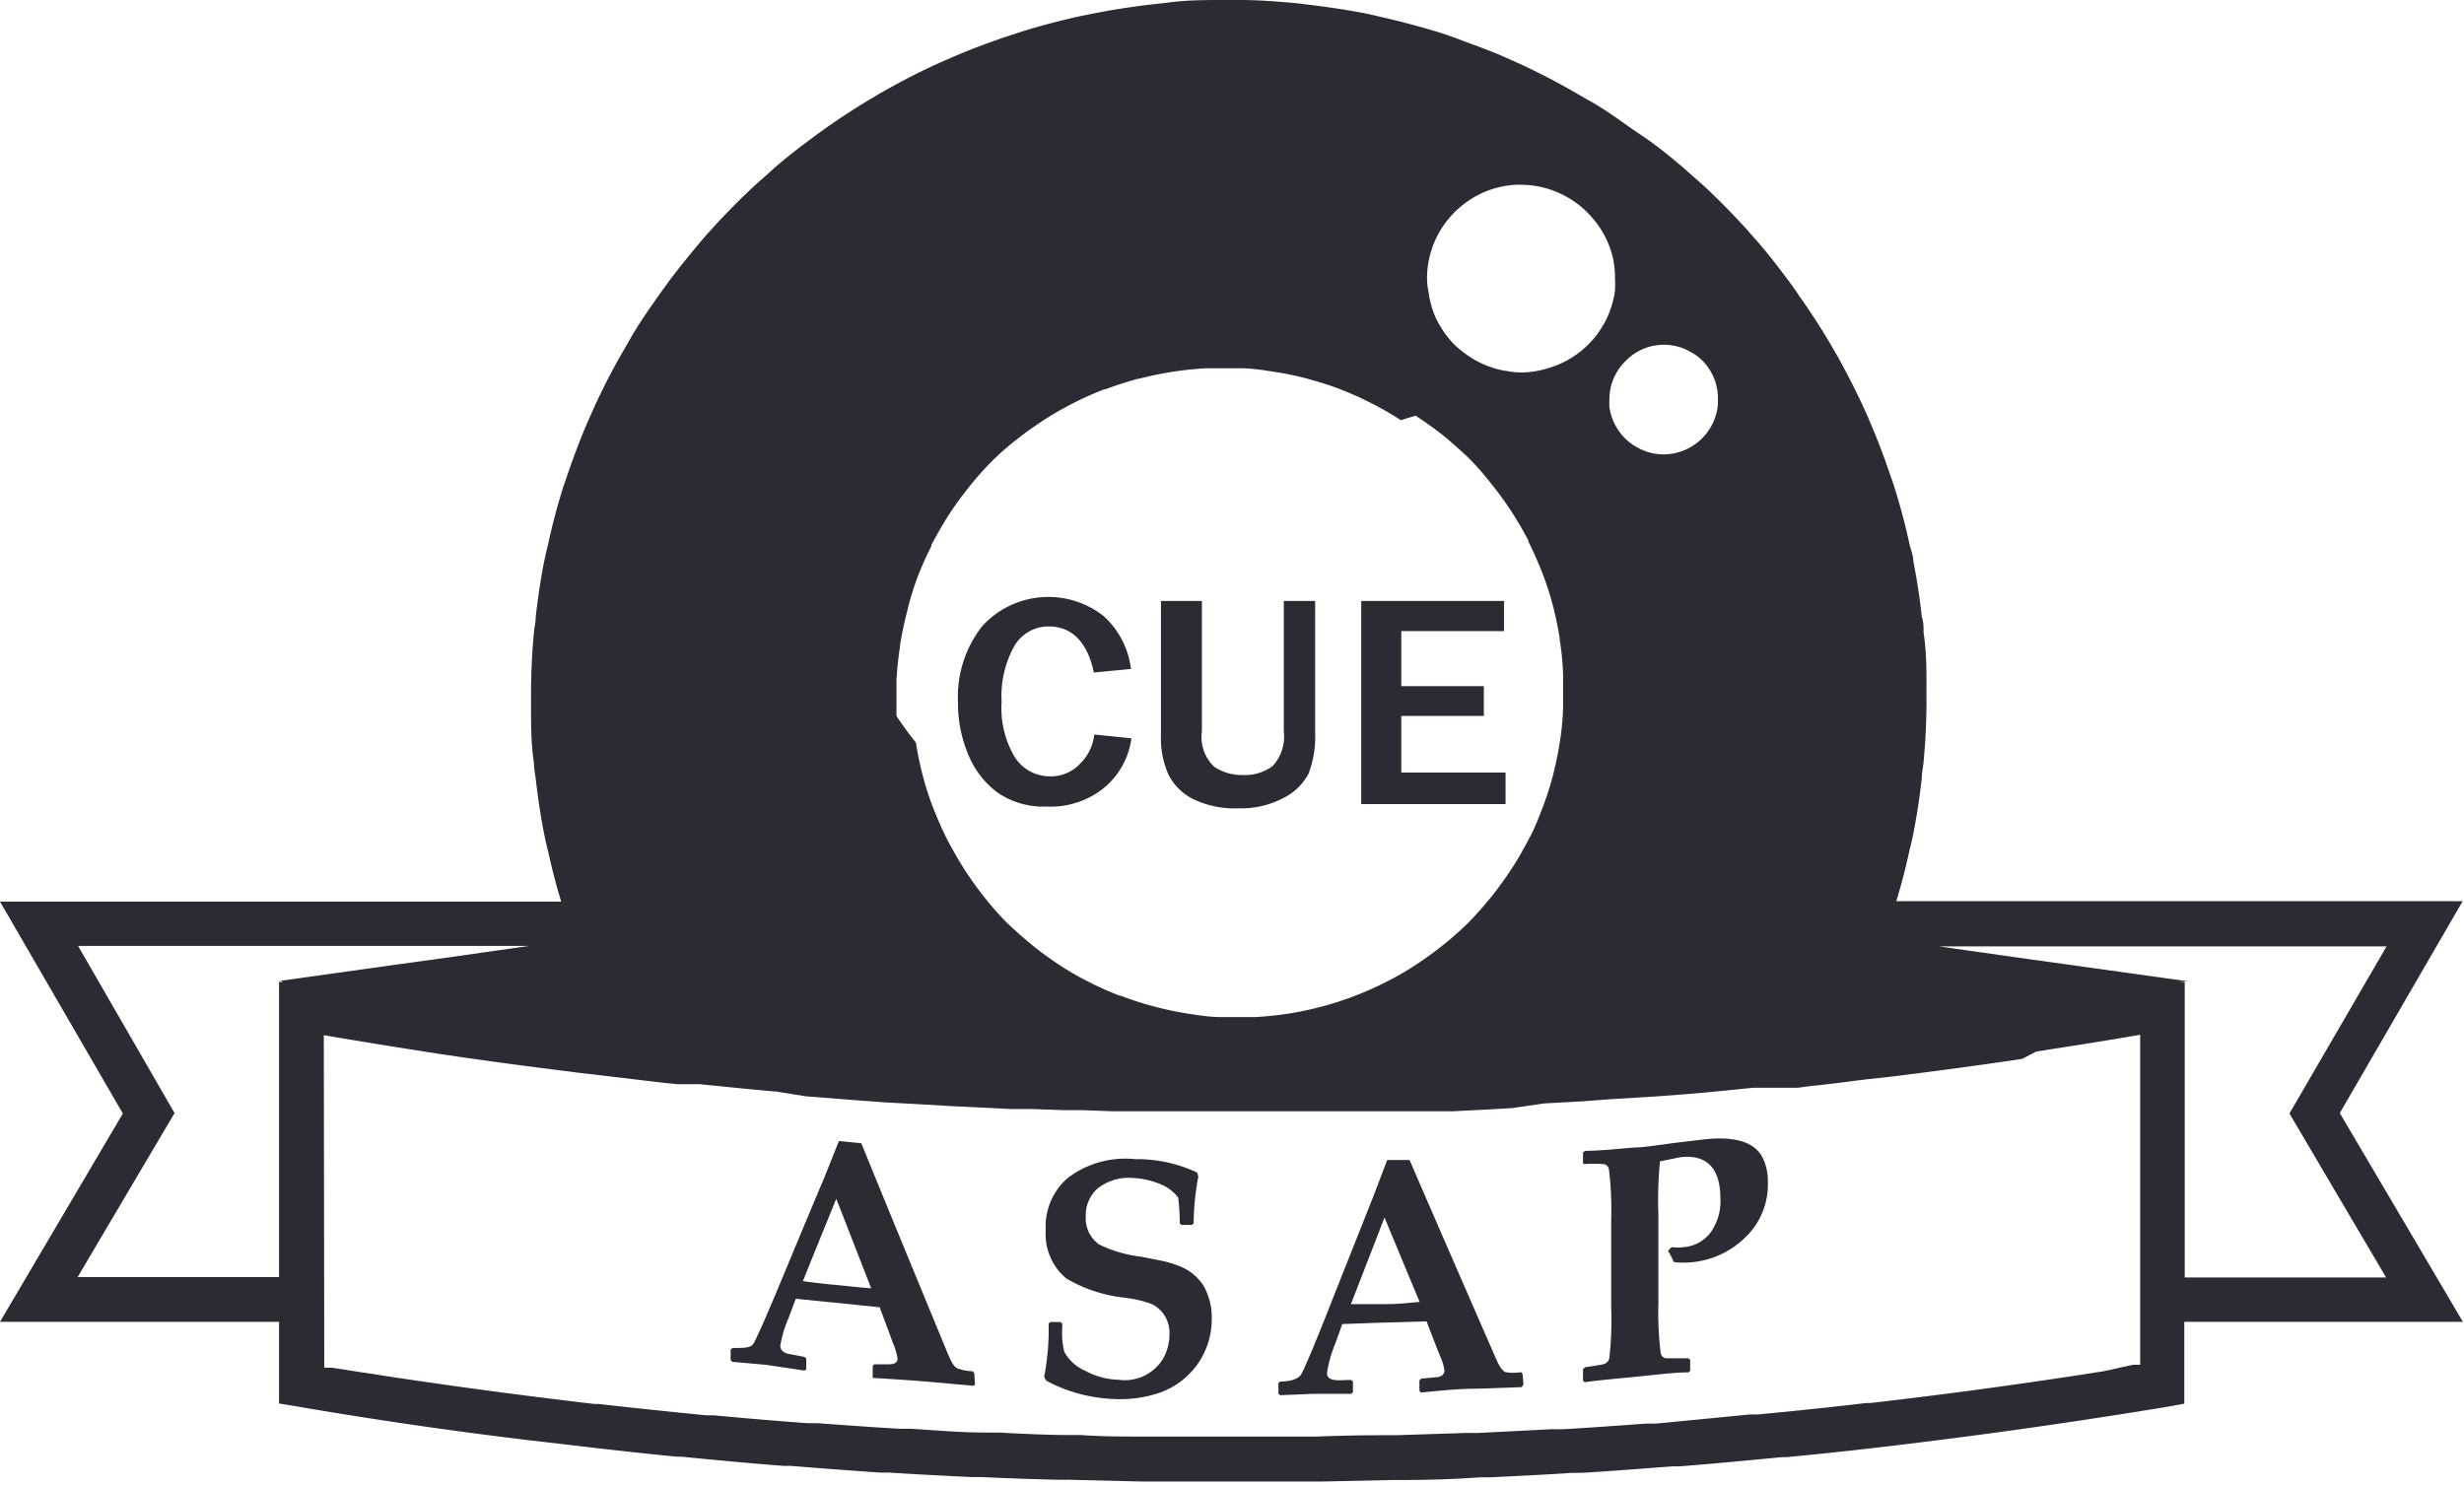 <svg xmlns="http://www.w3.org/2000/svg" viewBox="0 0 110.11 66.36">
    <defs>
        <style>
            .cls-1 {
                fill: #2b2c33;
            }
        </style>
    </defs>
    <g id="Layer_2" data-name="Layer 2">
        <g id="Layer_2-2" data-name="Layer 2">
            <path class="cls-1"
                d="M43.57,61.88l-.07.06-2-.18c-.89-.07-1.73-.13-2.5-.17L39,61.51v-.46l.07-.07.64,0c.26,0,.4-.08.4-.25a2.89,2.89,0,0,0-.21-.71c-.23-.63-.35-.95-.59-1.59l-2.06-.21-1.69-.17-.32.86a5.45,5.45,0,0,0-.37,1.23c0,.19.12.31.35.37l.74.14.07.08v.47l-.07.06L34.21,61l-1.48-.13-.08-.08v-.47l.09-.07c.5,0,.8,0,.92-.18s.54-1.12,1.28-2.9,1.14-2.74,1.91-4.57L37.49,51l1,.1c1.55,3.8,2.33,5.68,3.88,9.44.15.36.28.56.41.62a2.16,2.16,0,0,0,.69.13l.07.09Zm-4.64-4.3c-.62-1.59-.93-2.39-1.56-4-.6,1.48-.9,2.21-1.49,3.68.4.06.91.12,1.55.18S38.55,57.56,38.93,57.58Z" />
            <path class="cls-1"
                d="M54.15,58.93a3.49,3.49,0,0,1-.69,2.12,3.54,3.54,0,0,1-1.58,1.18,5.51,5.51,0,0,1-2.13.3,6.94,6.94,0,0,1-3-.82l-.09-.17a10.93,10.93,0,0,0,.2-2.38l.08-.07.46,0,.07.08v.17a3.47,3.47,0,0,0,.09,1.08,1.94,1.94,0,0,0,.94.85,3.28,3.28,0,0,0,1.48.4,2,2,0,0,0,2-.95,2.19,2.19,0,0,0,.28-1.07,1.43,1.43,0,0,0-.78-1.36A5.24,5.24,0,0,0,50.23,58a6.53,6.53,0,0,1-2.57-.85,2.58,2.58,0,0,1-.93-2.17,2.86,2.86,0,0,1,1-2.34,4.25,4.25,0,0,1,3-.83,6.32,6.32,0,0,1,2.77.6l.05.18a11.85,11.85,0,0,0-.21,2.09l-.08.07h-.46l-.08-.07a9.17,9.17,0,0,0-.07-1.15,1.83,1.83,0,0,0-.79-.6,3.61,3.61,0,0,0-1.25-.28,2.24,2.24,0,0,0-1.56.47,1.59,1.59,0,0,0-.53,1.25,1.42,1.42,0,0,0,.61,1.26,5.83,5.83,0,0,0,1.86.54l.86.17a4.42,4.42,0,0,1,.8.23,2.26,2.26,0,0,1,1.11.86A2.83,2.83,0,0,1,54.15,58.93Z" />
            <path class="cls-1"
                d="M68.08,61.88,68,62l-2,.07c-.9,0-1.73.1-2.5.17l-.07-.08v-.46l.08-.08.63-.06c.27,0,.41-.13.41-.31a2.45,2.45,0,0,0-.21-.67c-.24-.61-.36-.91-.59-1.52l-2.07.06-1.7.06c-.12.36-.19.54-.32.9a5.74,5.74,0,0,0-.36,1.28c0,.19.11.29.34.32s.38,0,.75,0l.07.08v.46l-.07.08H58.69l-1.48.06-.08-.06v-.48l.08-.07c.51,0,.82-.14.93-.31s.55-1.19,1.29-3.07,1.15-2.89,1.91-4.82c.15-.38.36-.94.65-1.7l1,0c1.55,3.58,2.33,5.37,3.88,8.92.15.34.29.52.41.56a2,2,0,0,0,.69,0l.07.08Zm-4.64-3.69c-.63-1.5-.94-2.26-1.57-3.77l-1.5,3.87c.4,0,.92,0,1.56,0S63.05,58.22,63.44,58.19Z" />
            <path class="cls-1"
                d="M79,52.83a3.25,3.25,0,0,1-1,2.47,3.92,3.92,0,0,1-2.32,1.11,3.7,3.7,0,0,1-.88,0,3.51,3.51,0,0,0-.26-.5l.16-.17a1.83,1.83,0,0,0,.56,0,1.66,1.66,0,0,0,1.18-.65,2.39,2.39,0,0,0,.44-1.52c0-1.36-.61-2-1.83-1.84l-.87.18a17.61,17.61,0,0,0-.07,2.4V58.2a14.91,14.91,0,0,0,.1,2.26.28.28,0,0,0,.24.25l1,0,.08.07v.48l-.07.08c-.66,0-1.46.11-2.39.2s-1.8.17-2.25.24l-.08-.06V61.2l.09-.09c.49-.07.77-.12.84-.14a.35.35,0,0,0,.25-.29A15.43,15.43,0,0,0,72,58.4V54.53a14.75,14.75,0,0,0-.1-2.25.28.28,0,0,0-.25-.25,5.89,5.89,0,0,0-.85,0L70.74,52v-.48l.09-.08c.47,0,1.21-.06,2.19-.15.41,0,1-.1,1.77-.2l1.33-.16c1.33-.15,2.19.08,2.59.71A2.26,2.26,0,0,1,79,52.83Z" />
            <path class="cls-1"
                d="M48.27,34.13a1.77,1.77,0,0,1-1.33.57,1.86,1.86,0,0,1-1.58-.84,4.27,4.27,0,0,1-.6-2.49,4.58,4.58,0,0,1,.56-2.48A1.76,1.76,0,0,1,46.88,28c1,0,1.72.69,2,2.06l1.66-.16a3.8,3.8,0,0,0-1.24-2.38,4,4,0,0,0-5.41.47,5.1,5.1,0,0,0-1.08,3.37,5.93,5.93,0,0,0,.46,2.37,4,4,0,0,0,1.3,1.69,3.62,3.62,0,0,0,2.21.63,3.78,3.78,0,0,0,2.61-.88A3.47,3.47,0,0,0,50.56,33l-1.66-.17A2.14,2.14,0,0,1,48.27,34.13Z" />
            <path class="cls-1"
                d="M57.37,26.86v5.83a1.94,1.94,0,0,1-.5,1.55,2.08,2.08,0,0,1-1.34.4,2.18,2.18,0,0,1-1.27-.37,1.82,1.82,0,0,1-.55-1.58V26.86H51.88v6a4,4,0,0,0,.34,1.77,2.46,2.46,0,0,0,1.13,1.1,4.3,4.3,0,0,0,2,.4,4.09,4.09,0,0,0,2-.46,2.56,2.56,0,0,0,1.13-1.1,4.66,4.66,0,0,0,.29-1.83V26.86Z" />
            <path class="cls-1" 
                d="M62.62,34.53V32h3.69V30.67H62.62V28.21h4.59V26.86H60.83v9.08h6.45V34.53Z" />
            <path class="cls-1"
                d="M0,59.08H12.47v3.65l.84.14q5.83,1,11.69,1.66h0c1.76.21,3.51.41,5.26.58l.2,0c1.52.15,3,.29,4.56.41l.32,0c1.35.11,2.69.21,4,.3l.4,0c1.23.08,2.45.14,3.68.2l.45,0q1.71.08,3.42.12l.49,0,3.26.08h.51c1.06,0,2.12,0,3.18,0h.52c1.06,0,2.12,0,3.18,0H59l3.26-.07.49,0q1.71,0,3.42-.12l.45,0c1.23-.06,2.46-.12,3.68-.2l.4,0c1.35-.08,2.7-.19,4.05-.29l.32,0c1.52-.12,3-.26,4.55-.41l.21,0q2.63-.25,5.25-.57h0q5.87-.71,11.7-1.67l.83-.15V59.08h12.45l-5.5-9.33,5.49-9.47H84.74c.23-.75.43-1.53.6-2.31.06-.23.11-.46.16-.7.16-.82.29-1.66.38-2.5,0-.24.06-.48.08-.72.08-.83.12-1.67.13-2.52,0-.12,0-.24,0-.36s0-.24,0-.36c0-.85,0-1.7-.13-2.53,0-.24,0-.48-.08-.72-.09-.84-.22-1.67-.38-2.49,0-.24-.1-.47-.16-.71-.18-.83-.39-1.64-.64-2.44-.07-.24-.15-.46-.23-.69-.27-.8-.57-1.59-.9-2.36-.09-.22-.19-.44-.29-.66-.36-.77-.74-1.52-1.15-2.26l-.36-.62c-.43-.73-.89-1.43-1.38-2.12-.13-.2-.27-.4-.41-.59-.51-.68-1-1.33-1.6-2-.16-.18-.31-.36-.48-.54-.57-.62-1.16-1.22-1.78-1.79l-.54-.48c-.63-.56-1.28-1.1-2-1.61L73,5.81c-.69-.49-1.39-1-2.12-1.39l-.62-.36c-.74-.42-1.49-.81-2.26-1.17l-.65-.29C66.61,2.26,65.82,2,65,1.68l-.68-.23q-1.22-.37-2.46-.66l-.7-.16c-.82-.17-1.66-.29-2.51-.4L58,.15C57.12.07,56.27,0,55.42,0H54.7c-.85,0-1.7,0-2.54.12L51.45.2q-1.29.15-2.52.39l-.7.14c-.84.19-1.66.4-2.47.65l-.68.22c-.81.27-1.61.57-2.39.9L42,2.8c-.78.35-1.54.74-2.28,1.15-.21.12-.42.23-.62.36-.74.43-1.45.89-2.15,1.38l-.58.42c-.68.51-1.34,1-2,1.61l-.53.47c-.63.57-1.23,1.18-1.81,1.8l-.48.53q-.86,1-1.62,2l-.42.58c-.49.7-1,1.41-1.4,2.14l-.36.62q-.63,1.11-1.17,2.28l-.29.65c-.34.78-.64,1.58-.92,2.39-.07.23-.16.45-.23.68-.25.81-.47,1.64-.65,2.48-.06.23-.11.46-.16.69-.17.83-.29,1.68-.39,2.53,0,.24-.06.47-.08.71-.08.84-.12,1.7-.13,2.56,0,.12,0,.24,0,.36s0,.23,0,.35c0,.86,0,1.72.13,2.56,0,.24.05.47.08.71.1.85.22,1.7.39,2.53.05.24.1.47.16.7.17.76.36,1.52.59,2.26H0l5.49,9.47Zm63.26-40.5c.43.28.84.57,1.24.89l0,0c.39.32.77.66,1.13,1l0,0c.36.36.69.74,1,1.14,0,0,0,0,0,0,.32.39.62.81.9,1.23,0,0,0,0,0,0,.28.43.53.87.77,1.32,0,0,0,0,0,.05.23.45.43.91.62,1.39,0,0,0,0,0,0a13.64,13.64,0,0,1,.47,1.45s0,0,0,0a15.15,15.15,0,0,1,.31,1.49.43.43,0,0,0,0,.05,12.62,12.62,0,0,1,.15,1.52.06.06,0,0,1,0,0c0,.26,0,.51,0,.77s0,.51,0,.76a.09.09,0,0,1,0,.05,12.45,12.45,0,0,1-.15,1.51s0,0,0,0c-.08.51-.19,1-.31,1.49l0,0a14.42,14.42,0,0,1-.47,1.45v0c-.19.48-.39,1-.62,1.4l0,0c-.24.45-.49.9-.77,1.32a.08.08,0,0,1,0,0c-.28.43-.58.84-.9,1.24l0,0c-.32.39-.65.77-1,1.13l0,0c-.36.35-.74.69-1.13,1l0,0c-.4.32-.81.62-1.24.9l0,0a12.23,12.23,0,0,1-1.32.76l0,0a14.36,14.36,0,0,1-1.39.62l0,0a14.42,14.42,0,0,1-1.45.47h0a14,14,0,0,1-1.49.32h0c-.5.08-1,.13-1.52.16h0c-.25,0-.5,0-.76,0s-.51,0-.76,0h0c-.51,0-1-.08-1.52-.16h0a14.78,14.78,0,0,1-1.5-.32h0a13.64,13.64,0,0,1-1.45-.47l-.05,0a14.36,14.36,0,0,1-1.39-.62l0,0a12.23,12.23,0,0,1-1.32-.76l0,0c-.42-.28-.84-.58-1.23-.9l0,0c-.39-.32-.77-.66-1.13-1l0,0a13.82,13.82,0,0,1-1-1.14l0,0c-.32-.4-.61-.81-.89-1.24l0,0c-.27-.43-.52-.87-.76-1.32a.05.05,0,0,0,0,0c-.23-.46-.43-.92-.62-1.4v0a12.88,12.88,0,0,1-.47-1.45l0,0a14.57,14.57,0,0,1-.31-1.49s0,0,0,0A15.15,15.15,0,0,1,40.06,32v-.05c0-.26,0-.51,0-.76s0-.51,0-.77v0a15,15,0,0,1,.16-1.52s0,0,0-.05a15.15,15.15,0,0,1,.31-1.49s0,0,0,0A12.41,12.41,0,0,1,41,25.8s0,0,0,0c.19-.48.39-.94.62-1.39,0,0,0,0,0-.05.24-.45.49-.89.76-1.32l0,0c.28-.43.58-.84.89-1.23l0,0a13.82,13.82,0,0,1,1-1.14l0,0c.36-.36.74-.7,1.13-1l0,0c.4-.32.81-.61,1.24-.89l0,0a14.17,14.17,0,0,1,1.32-.76l0,0a14.36,14.36,0,0,1,1.39-.62l.05,0c.47-.18.95-.33,1.45-.47h.05a14,14,0,0,1,1.49-.31h0c.5-.08,1-.13,1.52-.16h0c.25,0,.5,0,.76,0s.51,0,.76,0h0c.51,0,1,.08,1.52.16h0a14,14,0,0,1,1.49.31h0c.5.14,1,.29,1.45.47l0,0a14.36,14.36,0,0,1,1.39.62l0,0a14.17,14.17,0,0,1,1.32.76Zm8.91-6.14a4.89,4.89,0,0,1,0,.55,4.19,4.19,0,0,1-3,3.47,4.23,4.23,0,0,1-1.19.19,3.7,3.7,0,0,1-.66-.07,3.17,3.17,0,0,1-.69-.17,4.08,4.08,0,0,1-1.2-.64,4.31,4.31,0,0,1-.46-.39,4.46,4.46,0,0,1-.83-1.22,4.07,4.07,0,0,1-.3-1.1,3.1,3.1,0,0,1-.07-.62,4.19,4.19,0,0,1,1.73-3.38,4.11,4.11,0,0,1,2.25-.8,1.81,1.81,0,0,1,.23,0,3.86,3.86,0,0,1,.84.09,4.22,4.22,0,0,1,2.39,1.45,4.14,4.14,0,0,1,.88,1.78A4.33,4.33,0,0,1,72.17,12.44Zm4.6,5.42c0,.07,0,.14,0,.21a2.45,2.45,0,0,1-2.43,2.24,2.35,2.35,0,0,1-1.15-.3,2.32,2.32,0,0,1-.79-.67,2.45,2.45,0,0,1-.48-1.16,3.16,3.16,0,0,1,0-.32,2.39,2.39,0,0,1,.67-1.67l.15-.15a2.38,2.38,0,0,1,2.79-.32,2.22,2.22,0,0,1,.77.66A2.4,2.4,0,0,1,76.77,17.86Zm21,26-5.52-.77-2.15-.3-3.45-.49h20l-4.34,7.47,4.32,7.33h-9V43.89l-.29,0ZM14.47,46.27c1.54.26,3.07.51,4.61.75l.58.09c1.94.29,3.89.55,5.83.79.33.05.66.08,1,.12l.66.08,1.77.21.85.1.51.05.29,0,.2,0,.27,0,.23,0,.5.05c1,.1,1.95.2,2.93.28L36,49l2.17.17,1.34.1,1.65.09,1.36.08,1.27.06,1.37.07,1,0,1.37.05.83,0,1.36.05h8.59l1.35,0h.72l1.35,0,.83,0,1.37,0,1,0,1.37-.07,1.26-.07L69,49.32l1.64-.09,1.34-.1L74.1,49l1.3-.1c1-.08,1.95-.18,2.93-.28h0l.51,0,.25,0,.24,0h.18l.32,0,.5,0,.6-.08c.68-.07,1.37-.15,2-.24l.6-.07,1-.11c1.94-.24,3.89-.5,5.83-.79L91,47c1.54-.24,3.09-.48,4.64-.75V61l-.32,0L94,61.29l-1.36.21q-4.52.69-9.06,1.21l-.18,0c-1.62.19-3.23.36-4.84.51l-.34,0L74,63.63l-.45,0c-1.22.09-2.45.18-3.68.25l-.52,0-3.33.17-.56,0-3.1.1-.6,0q-1.47,0-2.94.06h-.61l-2.87,0h-.62l-2.87,0h-.61c-1,0-2,0-2.94-.07h-.6c-1,0-2.06-.06-3.1-.11l-.56,0c-1.11,0-2.22-.1-3.33-.17-.17,0-.35,0-.52,0-1.22-.07-2.45-.16-3.68-.25l-.44,0c-1.39-.1-2.78-.22-4.17-.35l-.34,0c-1.61-.16-3.23-.33-4.84-.51l-.18,0q-4.53-.53-9-1.2l-1.36-.21-1.37-.21-.32,0Zm-2-2.39v13.2h-9l4.33-7.33L3.49,42.28H23.64L20,42.8l-2.11.29-5.36.75.12.07Z" />
        </g>
    </g>
</svg>
